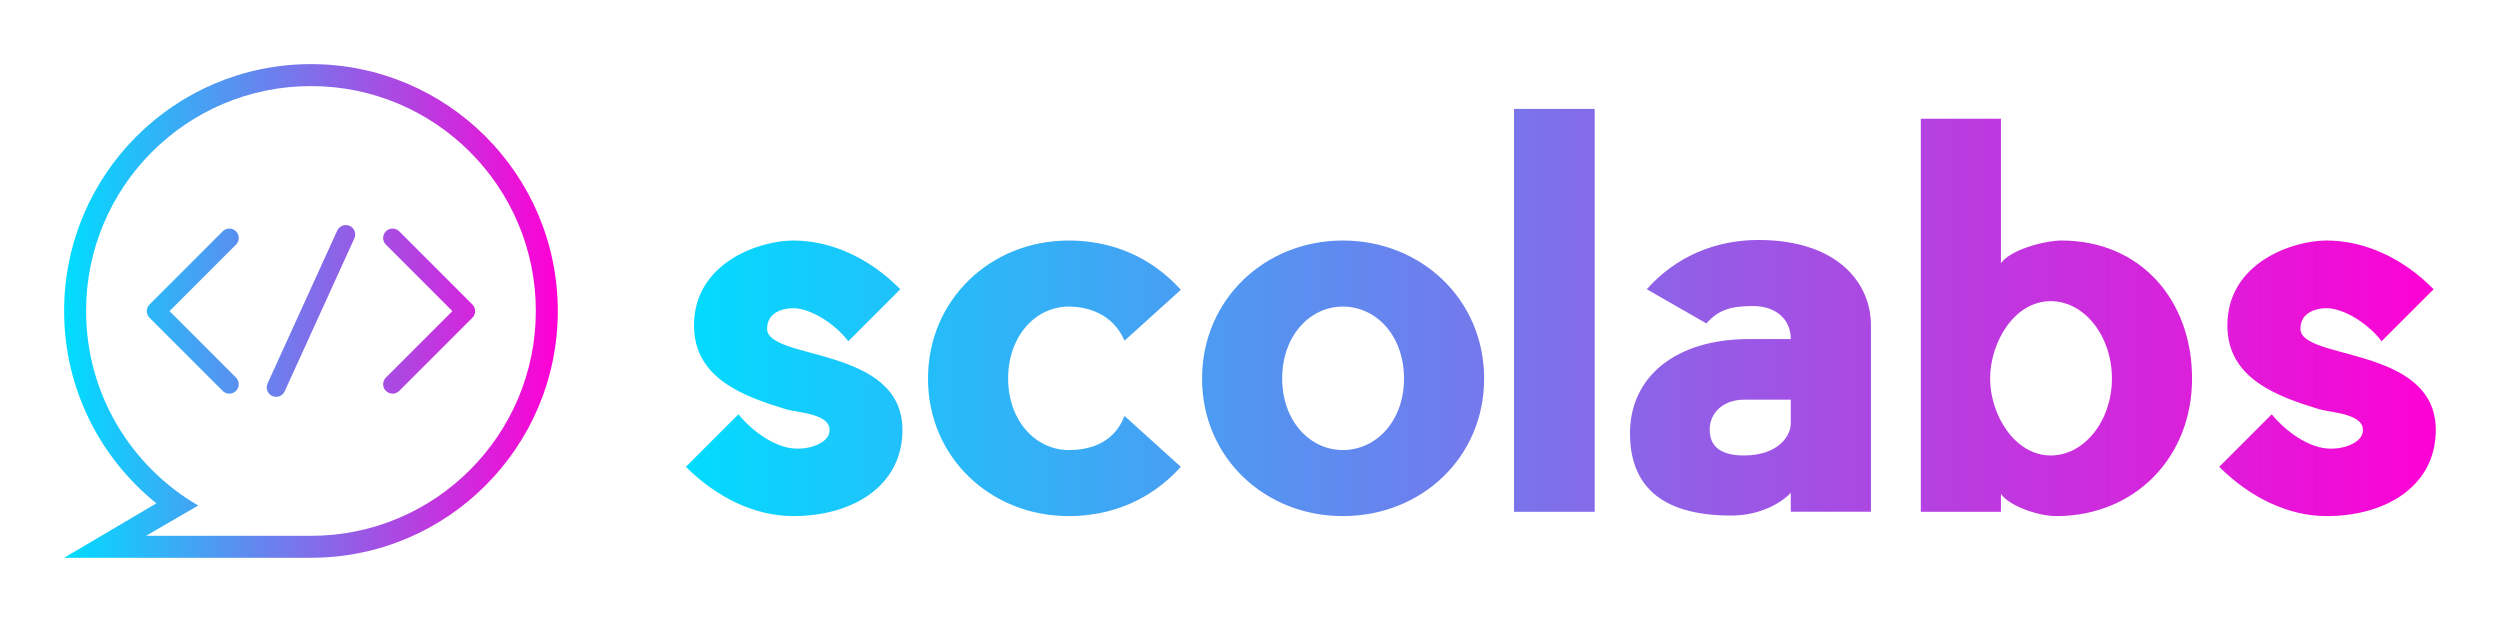 
        <svg xmlns="http://www.w3.org/2000/svg" xmlns:xlink="http://www.w3.org/1999/xlink" version="1.1" width="3162.159" 
        height="786.404" viewBox="0 0 3162.159 786.404">
			
			<g transform="scale(8.108) translate(10, 10)">
				<defs id="SvgjsDefs3312"><linearGradient id="SvgjsLinearGradient3317"><stop id="SvgjsStop3318" stop-color="#00ddff" offset="0"></stop><stop id="SvgjsStop3319" stop-color="#ff00d4" offset="1"></stop></linearGradient><linearGradient id="SvgjsLinearGradient3320"><stop id="SvgjsStop3321" stop-color="#00ddff" offset="0"></stop><stop id="SvgjsStop3322" stop-color="#ff00d4" offset="1"></stop></linearGradient></defs><g id="SvgjsG3313" featureKey="nRdZyp-0" transform="matrix(0.988,0,0,0.988,-10.891,-10.891)" fill="url(#SvgjsLinearGradient3317)"><path xmlns="http://www.w3.org/2000/svg" d="M50,11.026c-21.525,0-38.974,17.449-38.974,38.974c0,12.283,5.688,23.232,14.567,30.376l-14.567,8.599H50  c21.525,0,38.975-17.449,38.975-38.975C88.975,28.475,71.523,11.026,50,11.026z M49.999,85.507H23.961l8.242-4.786  C21.617,74.574,14.493,63.123,14.493,50c0-19.61,15.896-35.506,35.506-35.506c19.61,0,35.507,15.896,35.507,35.506  C85.506,69.609,69.609,85.507,49.999,85.507z M38.165,60.521c0.581,0.581,0.581,1.521,0,2.103c-0.581,0.581-1.521,0.581-2.102,0  L24.516,51.076c-0.581-0.581-0.581-1.521,0-2.102l11.547-11.547c0.581-0.581,1.522-0.581,2.102,0c0.581,0.58,0.581,1.521,0,2.102  L27.669,50.025L38.165,60.521 M61.835,39.529c-0.581-0.581-0.581-1.521,0-2.102s1.521-0.581,2.103,0l11.547,11.547  c0.581,0.581,0.581,1.522,0,2.102L63.938,62.623c-0.581,0.581-1.522,0.581-2.103,0c-0.581-0.58-0.581-1.521,0-2.102l10.496-10.496  L61.835,39.529 M44.498,63.563c-0.206,0-0.415-0.044-0.615-0.134c-0.747-0.342-1.077-1.223-0.737-1.97l11.004-24.153  c0.34-0.747,1.221-1.077,1.968-0.736c0.748,0.34,1.077,1.221,0.737,1.968L45.851,62.692C45.602,63.24,45.062,63.563,44.498,63.563"></path></g><g id="SvgjsG3314" featureKey="Q4qmbg-0" transform="matrix(4.223,0,0,4.223,94.973,-14.623)" fill="url(#SvgjsLinearGradient3320)"><path d="M3.48 13.24 c0 1.18 5 0.62 5 3.74 c0 2.04 -1.8 3.18 -4.04 3.18 c-1.42 0 -2.84 -0.7 -3.96 -1.82 l1.94 -1.94 c0.56 0.68 1.36 1.2 2.02 1.26 s1.22 -0.22 1.32 -0.52 c0.24 -0.76 -1.14 -0.8 -1.56 -0.92 c-1.58 -0.48 -3.42 -1.14 -3.42 -3.1 c0 -2.34 2.44 -3.14 3.66 -3.14 c1.4 0 2.82 0.64 3.96 1.8 l-1.92 1.92 c-0.52 -0.68 -1.42 -1.22 -2.04 -1.22 c-0.32 0 -0.96 0.12 -0.96 0.76 z M16.684 16.46 l2.08 1.88 c-1.12 1.24 -2.58 1.82 -4.14 1.82 c-2.88 0 -5.2 -2.16 -5.2 -5.08 s2.32 -5.1 5.2 -5.1 c1.56 0 3.02 0.58 4.14 1.82 l-2.08 1.88 c-0.44 -1.02 -1.4 -1.26 -2.06 -1.26 c-1.22 0 -2.24 1.08 -2.24 2.66 c0 1.56 1.02 2.64 2.24 2.64 c0.66 0 1.64 -0.18 2.06 -1.26 z M24.748 12.42 c-1.22 0 -2.24 1.08 -2.24 2.66 c0 1.56 1.02 2.64 2.24 2.64 c1.24 0 2.26 -1.08 2.26 -2.64 c0 -1.58 -1.02 -2.66 -2.26 -2.66 z M24.748 9.98 c2.9 0 5.22 2.18 5.22 5.1 s-2.32 5.08 -5.22 5.08 c-2.88 0 -5.2 -2.16 -5.2 -5.08 s2.32 -5.1 5.2 -5.1 z M34.052 5.12 l0 14.88 l-2.98 0 l0 -14.88 l2.98 0 z M38.176 13.04 l-2.2 -1.26 c1.1 -1.24 2.58 -1.82 4.12 -1.82 c2.96 0 4.16 1.62 4.16 3.14 l0 6.9 l-2.96 0 l0 -0.7 c-0.46 0.48 -1.28 0.84 -2.2 0.84 c-2.7 0 -3.74 -1.2 -3.74 -3.04 c0 -2.08 1.68 -3.48 4.4 -3.48 l1.54 0 c0 -0.74 -0.56 -1.22 -1.4 -1.22 c-0.86 0 -1.28 0.16 -1.72 0.64 z M41.296 16.74 l0 -0.88 l-1.74 0 c-0.78 0 -1.36 0.54 -1.24 1.3 c0.08 0.54 0.56 0.76 1.24 0.76 c1.3 0 1.74 -0.74 1.74 -1.18 z M51.299 9.98 c2.9 0 4.82 2.18 4.82 5.1 s-2.12 5.08 -5.02 5.08 c-0.64 0 -1.72 -0.36 -2.04 -0.82 l0 0.66 l-2.96 0 l0 -14.52 l2.96 0 l0 5.34 c0.34 -0.5 1.62 -0.84 2.24 -0.84 z M50.899 17.92 c1.24 0 2.26 -1.28 2.26 -2.84 c0 -1.58 -1.02 -2.86 -2.26 -2.86 c-1.36 0 -2.24 1.54 -2.24 2.86 s0.9 2.84 2.24 2.84 z M60.123 13.24 c0 1.18 5 0.62 5 3.74 c0 2.04 -1.8 3.18 -4.04 3.18 c-1.42 0 -2.84 -0.7 -3.96 -1.82 l1.94 -1.94 c0.56 0.68 1.36 1.2 2.02 1.26 s1.22 -0.22 1.32 -0.52 c0.24 -0.76 -1.14 -0.8 -1.56 -0.92 c-1.58 -0.48 -3.42 -1.14 -3.42 -3.1 c0 -2.34 2.44 -3.14 3.66 -3.14 c1.4 0 2.82 0.64 3.96 1.8 l-1.92 1.92 c-0.52 -0.68 -1.42 -1.22 -2.04 -1.22 c-0.32 0 -0.96 0.12 -0.96 0.76 z"></path></g>
			</g>
		</svg>
	